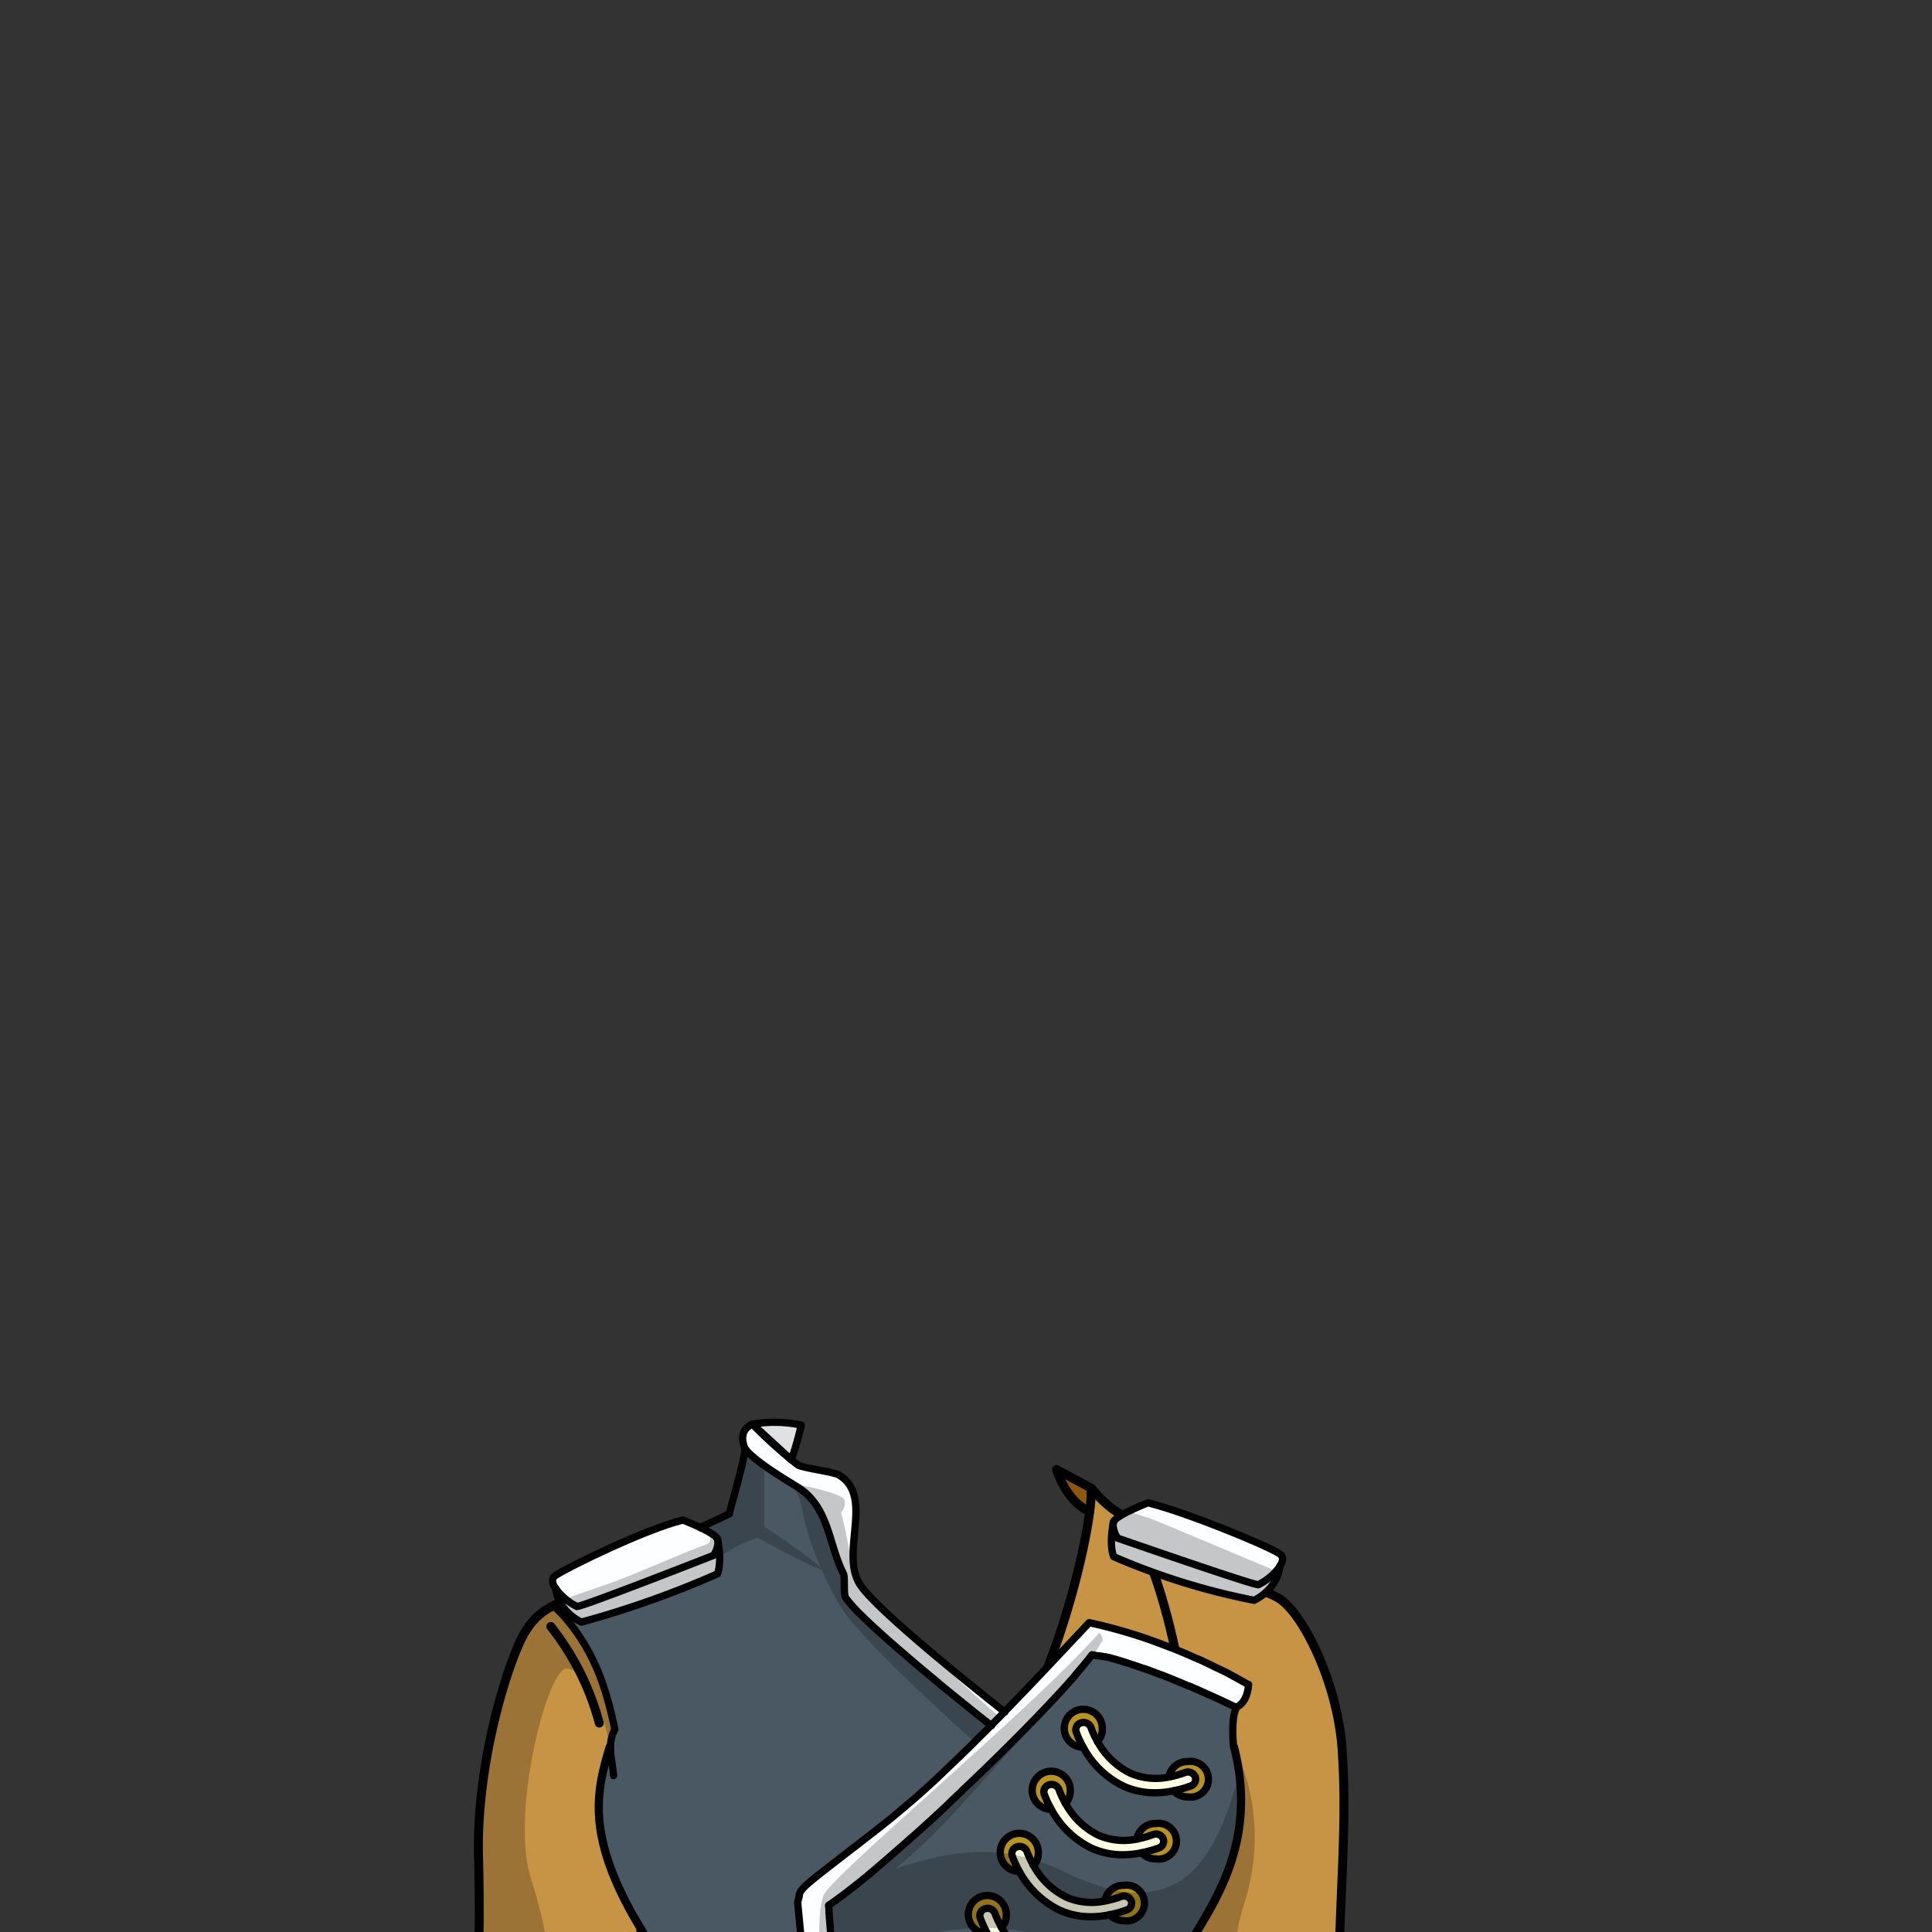 <svg xmlns="http://www.w3.org/2000/svg" viewBox="0 0 432 432">
  <rect x="0" y="0" width="432" height="432" fill="#333333" stroke="none"/>
  <defs>
    <style>.GUNDAN_RAT_OUTFIT_RAT_OUTFIT_10_cls-1{isolation:isolate;}.GUNDAN_RAT_OUTFIT_RAT_OUTFIT_10_cls-2{fill:#111e45;}.GUNDAN_RAT_OUTFIT_RAT_OUTFIT_10_cls-3{fill:#a48636;}.GUNDAN_RAT_OUTFIT_RAT_OUTFIT_10_cls-4{fill:#c79445;}.GUNDAN_RAT_OUTFIT_RAT_OUTFIT_10_cls-5{fill:#8c5710;}.GUNDAN_RAT_OUTFIT_RAT_OUTFIT_10_cls-13,.GUNDAN_RAT_OUTFIT_RAT_OUTFIT_10_cls-6{opacity:0.22;mix-blend-mode:multiply;}.GUNDAN_RAT_OUTFIT_RAT_OUTFIT_10_cls-12,.GUNDAN_RAT_OUTFIT_RAT_OUTFIT_10_cls-7{fill:none;}.GUNDAN_RAT_OUTFIT_RAT_OUTFIT_10_cls-12,.GUNDAN_RAT_OUTFIT_RAT_OUTFIT_10_cls-14,.GUNDAN_RAT_OUTFIT_RAT_OUTFIT_10_cls-7{stroke:#000;stroke-linecap:round;stroke-linejoin:round;}.GUNDAN_RAT_OUTFIT_RAT_OUTFIT_10_cls-7{stroke-width:2px;}.GUNDAN_RAT_OUTFIT_RAT_OUTFIT_10_cls-8{fill:#b99321;}.GUNDAN_RAT_OUTFIT_RAT_OUTFIT_10_cls-9{fill:#ffffe5;}.GUNDAN_RAT_OUTFIT_RAT_OUTFIT_10_cls-10{fill:#4a5863;}.GUNDAN_RAT_OUTFIT_RAT_OUTFIT_10_cls-11{fill:#fdfeff;}.GUNDAN_RAT_OUTFIT_RAT_OUTFIT_10_cls-12,.GUNDAN_RAT_OUTFIT_RAT_OUTFIT_10_cls-14{stroke-width:1.63px;}.GUNDAN_RAT_OUTFIT_RAT_OUTFIT_10_cls-14{fill:#e0e1e2;}</style>
  </defs>
  <g class="GUNDAN_RAT_OUTFIT_RAT_OUTFIT_10_cls-1">
    <g id="Outfit">
      <path class="GUNDAN_RAT_OUTFIT_RAT_OUTFIT_10_cls-2" d="M209.39,424.14a1.45,1.45,0,0,0,.34-2.86c.65.08,2.18.26,4.11.4a58.33,58.33,0,0,0,6.68.1,27.09,27.09,0,0,0,3.65-.42,1.45,1.45,0,0,0,.57,2.78,26,26,0,0,1-4.8.69,40.53,40.53,0,0,1-5.06,0,44.14,44.14,0,0,1-5.64-.68Z" />
      <path class="GUNDAN_RAT_OUTFIT_RAT_OUTFIT_10_cls-3" d="M229.11,402.4a1.46,1.46,0,1,1-1.45,1.46A1.46,1.46,0,0,1,229.11,402.4Z" />
      <path class="GUNDAN_RAT_OUTFIT_RAT_OUTFIT_10_cls-2" d="M222.53,433.69a1.44,1.44,0,0,1-1.45-1.45,1.46,1.46,0,0,1,1-1.37h0l.48-.08a1.45,1.45,0,1,1,0,2.9Z" />
      <path class="GUNDAN_RAT_OUTFIT_RAT_OUTFIT_10_cls-3" d="M232,392.91a1.46,1.46,0,1,1-1.45,1.46A1.45,1.45,0,0,1,232,392.91Z" />
      <path class="GUNDAN_RAT_OUTFIT_RAT_OUTFIT_10_cls-2" d="M227.13,411.78a1.56,1.56,0,0,1,.53-.1,1.46,1.46,0,1,1-.53.1Z" />
      <path class="GUNDAN_RAT_OUTFIT_RAT_OUTFIT_10_cls-2" d="M221.08,432.24a1.44,1.44,0,0,0,1.45,1.45,27.17,27.17,0,0,1-4.14.34q-.6,0-1.17,0a34,34,0,0,1-4.4-.34,1.45,1.45,0,0,0,.35-2.86c.6.06,1.89.19,3.43.26.71,0,1.48,0,2.25,0a21.74,21.74,0,0,0,3.19-.24A1.46,1.46,0,0,0,221.08,432.24Z" />
      <path class="GUNDAN_RAT_OUTFIT_RAT_OUTFIT_10_cls-2" d="M224.74,421.23a1.46,1.46,0,1,1-1.45,1.46,1.44,1.44,0,0,1,.88-1.33h0A4.61,4.61,0,0,0,224.74,421.23Z" />
      <path class="GUNDAN_RAT_OUTFIT_RAT_OUTFIT_10_cls-2" d="M214.27,432.24a1.46,1.46,0,0,1-2.91,0,1.46,1.46,0,0,1,1.46-1.45l.33,0h0A1.46,1.46,0,0,1,214.27,432.24Z" />
      <path class="GUNDAN_RAT_OUTFIT_RAT_OUTFIT_10_cls-2" d="M209.73,421.28a1.45,1.45,0,0,1-.34,2.86h-.16a1.46,1.46,0,0,1,.16-2.91l.33,0Z" />
      <path class="GUNDAN_RAT_OUTFIT_RAT_OUTFIT_10_cls-2" d="M204.86,414.6a1.46,1.46,0,0,0,1.45-1.46,1.48,1.48,0,0,0-1.1-1.42c.55.07,2.4.31,4.89.51a83.48,83.48,0,0,0,12.39.22,28.27,28.27,0,0,0,4.64-.67,1.46,1.46,0,0,0,.53,2.82,36.35,36.35,0,0,1-5.86.94,61.82,61.82,0,0,1-10.33-.08c-3.54-.29-6.16-.76-6.75-.87Z" />
      <path class="GUNDAN_RAT_OUTFIT_RAT_OUTFIT_10_cls-2" d="M205.21,411.72a1.48,1.48,0,0,1,1.1,1.42,1.46,1.46,0,0,1-1.45,1.46h-.16l-.1,0h0a1.46,1.46,0,0,1,.27-2.89l.18,0,.14,0Z" />
      <path class="GUNDAN_RAT_OUTFIT_RAT_OUTFIT_10_cls-3" d="M200.47,402.4a1.46,1.46,0,1,1-1.45,1.46A1.46,1.46,0,0,1,200.47,402.4Z" />
      <path class="GUNDAN_RAT_OUTFIT_RAT_OUTFIT_10_cls-3" d="M194.26,392.91a1.46,1.46,0,1,1-1.45,1.46A1.46,1.46,0,0,1,194.26,392.91Z" />
      <path class="GUNDAN_RAT_OUTFIT_RAT_OUTFIT_10_cls-4" d="M304.12,460.43c-.9-7.66-5-12.56-4.57-26.66s1.61-28.53.51-43.08-8.82-30.26-14.29-33.41c-4.71-2.72-22.6-7.45-31.54-14.48-2.95-5.79-4.11-2.34-10.27-9.78h0c.43,4.78-3.05,22.22-8.94,37.9a310.36,310.36,0,0,0-12.5,41.53,28.27,28.27,0,0,0,4.64-.67,1.56,1.56,0,0,1,.53-.1,1.46,1.46,0,0,1,0,2.92,36.35,36.35,0,0,1-5.86.94c-.13.63-.27,1.27-.4,1.9-.3,1.43-.59,2.88-.88,4.34a27.09,27.09,0,0,0,3.65-.42h0a1.56,1.56,0,0,1,.56-.12,1.46,1.46,0,1,1,0,2.91,26,26,0,0,1-4.8.69q-.56,3.09-1.09,6.28a21.74,21.74,0,0,0,3.19-.24h0a1.51,1.51,0,0,1,.48-.08,1.45,1.45,0,1,1,0,2.9,27.17,27.17,0,0,1-4.14.34q-.31,2-.6,4c-.12-1.26-.32-2.61-.57-4a34,34,0,0,1-4.4-.34,1.45,1.45,0,1,1,0-2.9,1.24,1.24,0,0,1,.33,0h0c.6.06,1.89.19,3.43.26-.45-2-1-4.09-1.72-6.27a44.14,44.14,0,0,1-5.64-.68h0a1.46,1.46,0,0,1,.16-2.91,1.14,1.14,0,0,1,.33,0h0c.65.08,2.18.26,4.11.4q-.75-2.13-1.62-4.35c-.24-.62-.5-1.24-.75-1.87-3.54-.29-6.16-.76-6.75-.87h0l-.1,0h0a1.46,1.46,0,0,1,.27-2.89l.18,0,.14,0h0c.55.07,2.4.31,4.89.51a161,161,0,0,0-22.73-36.77c-5.16-6.23-8.24-14.78-11.47-19.88h0c-10.24-16.16-10.77-20.76-9.36-25.46-3,5.05-3.66,12-5.6,16.31,0,0-11.68,3.55-28,9.15-8.64,3-12.43,3.93-15.78,9.79S106.48,393.72,107,415s-.13,34.65-3.09,44.3c-.51,3.48-2.83,5.93,4.12,16.62h41.09a16,16,0,0,0,.19-12.43c-.42-1-.86-2.34-1.3-3.81a126.48,126.48,0,0,1-4.63-25.79q-.08-1.46-.06-2.73c6.25,10.5,8.83,19.9,7.73,22.93-.59,1.64-1.2,2.85-.87,4.42a5.32,5.32,0,0,0,.23.79,14.9,14.9,0,0,0,3.22,4.51c1.89,1.7,22.35,6.57,49.72,7.16a228.87,228.87,0,0,0,44.89-3.32c4.17-.74,8.37-1.63,12.55-2.68,3.48-5.79,4.44-6.41,2.37-10.51a13,13,0,0,1-1.31-5.75,18.56,18.56,0,0,1,.3-3.61.19.19,0,0,1,0-.08,33.58,33.58,0,0,1,3.17-9.11c.24-.49.51-1,.81-1.52a79.48,79.48,0,0,0,1.41,15.45,30.55,30.55,0,0,1-2.12,19.25c-2.26,5.41-1.35,6.83-1.35,6.83h36.25S305,468.1,304.12,460.43ZM194.26,395.82a1.46,1.46,0,1,1,1.46-1.45A1.45,1.45,0,0,1,194.26,395.82Zm6.21,9.49a1.46,1.46,0,1,1,1.46-1.45A1.45,1.45,0,0,1,200.47,405.31Zm28.64,0a1.46,1.46,0,1,1,1.46-1.45A1.45,1.45,0,0,1,229.11,405.31Zm2.91-9.49a1.46,1.46,0,1,1,1.45-1.45A1.44,1.44,0,0,1,232,395.82Z" />
      <path class="GUNDAN_RAT_OUTFIT_RAT_OUTFIT_10_cls-5" d="M243.7,337.5c-2-1.08-5.92-3.73-6.69-8.44a31.18,31.18,0,0,1,6.94,4.38A27.76,27.76,0,0,1,243.7,337.5Z" />
      <path class="GUNDAN_RAT_OUTFIT_RAT_OUTFIT_10_cls-6" d="M294.69,475.89H264.07s-.91-1.42,1.35-6.83a30.55,30.55,0,0,0,2.12-19.25,79.48,79.48,0,0,1-1.41-15.45c4.69-8.43,15.26-22.16,9.72-43.67,0,0,9,14.93,2.13,35.69C274.4,438.64,276,448,279,458s7.64,14.11,11,15.75c-.58-9.17,4.82-9.37,2.22-16.7.17.24,3.16,4.68,2.33,7.69S292.28,472.43,294.69,475.89Z" />
      <path class="GUNDAN_RAT_OUTFIT_RAT_OUTFIT_10_cls-6" d="M276.2,392.16c1.51,27.51-22.47,35.27-40.23,28.8a61.41,61.41,0,0,0-14.57-3.52,48.74,48.74,0,0,0-9.18-.11c-7.18.6-14,2.74-21.44,5.76-14.94,6.07-34.34,3.79-38.91-5.61-5.59-11.53-1.52-20.37,1.23-24.57s15.72-10.35,23.64-11a18.54,18.54,0,0,1,13,3.93,25.14,25.14,0,0,0-6.88-6.84c-8-4.11-19.7,4.07-21.07,4.87s-6.65,4-8.89,1.85-.87-16.8-.87-16.8c1.89-6.67,8.55-16.42,23.85-13.36-10.24-16.16-10.77-20.76-9.36-25.46-3,5.05-3.66,12-5.6,16.31,0,0-11.68,3.55-28,9.15-8.64,3-12.43,3.93-15.78,9.79S106.48,393.72,107,415s-.13,34.65-3.09,44.3c-.51,3.48-2.83,5.93,4.12,16.62H137.4c2.36-8.13-3.66-20.83-7.74-23.7,2.71,18.79-2.37,21.12-5,21.12a4.51,4.51,0,0,1-1.52-.25s-4.37-7.22-1.93-19.84,1.93-18.93-2.57-33.49,3.87-47.15,8.12-46.67,8,9.19,9.71,17.63c-3.93,13.07-3.79,20,2.94,33.28a34.79,34.79,0,0,1,3.95,7.16c6.25,10.5,8.83,19.9,7.73,22.93-.59,1.64-1.2,2.85-.87,4.42.28,1.34,1.23,2.94,3.45,5.3,1.89,1.7,22.35,6.57,49.72,7.16l1.38-.72c-45.83-3.67-40.44-19.37-40.44-19.37a56.94,56.94,0,0,0,24.86-2.17c13.57-4.25,28.26-7.92,35.21-6.08,21.53,13.14,36,6.82,37.49,6.08l.13-.06a16.16,16.16,0,0,1,.17-3.55.19.19,0,0,1,0-.08,30.3,30.3,0,0,1,5.2-12.75C273.92,427.78,281.35,403.67,276.2,392.16Z" />
      <path class="GUNDAN_RAT_OUTFIT_RAT_OUTFIT_10_cls-7" d="M222.48,412.45A311.84,311.84,0,0,1,235,370.92c4.67-12.43,7.83-26,8.72-33.42a27.76,27.76,0,0,0,.25-4.06c0-.15,0-.28,0-.41s0-.16,0-.23" />
      <path class="GUNDAN_RAT_OUTFIT_RAT_OUTFIT_10_cls-7" d="M219.94,424.83q-.56,3.09-1.09,6.28" />
      <path class="GUNDAN_RAT_OUTFIT_RAT_OUTFIT_10_cls-7" d="M221.8,415.54c-.44,2-.86,4.12-1.28,6.24" />
      <path class="GUNDAN_RAT_OUTFIT_RAT_OUTFIT_10_cls-7" d="M213.84,421.68c-.71-2-1.5-4.09-2.37-6.22" />
      <path class="GUNDAN_RAT_OUTFIT_RAT_OUTFIT_10_cls-7" d="M216.6,431.09c-.45-2-1-4.09-1.72-6.27" />
      <path class="GUNDAN_RAT_OUTFIT_RAT_OUTFIT_10_cls-7" d="M166.53,330.12c-1.7,5.67.48,20.72,20.84,45.34a161,161,0,0,1,22.73,36.77" />
      <path class="GUNDAN_RAT_OUTFIT_RAT_OUTFIT_10_cls-7" d="M189.75,385.86c-6.31-9.92-13.93-10.5-26.58-2.77-9.6,5.86-11.16,2.12-11.22,1-.08-1.39-1.94-13.6,9-37.62,1.94-4.27,2.56-11.26,5.6-16.31" />
      <path class="GUNDAN_RAT_OUTFIT_RAT_OUTFIT_10_cls-7" d="M233.87,385.11c3.09-9.31,9.13-11.33,20.94-7.65,9,2.79,9.47-.55,9.28-1.51s-3-19.6-9.86-33.15c-2.95-5.79-4-2.56-10.15-10l-7.84-4.21s2.08,7.1,7.4,9.4" />
      <path class="GUNDAN_RAT_OUTFIT_RAT_OUTFIT_10_cls-7" d="M160.93,346.43s-11.68,3.55-28,9.15c-8.64,3-12.43,3.93-15.78,9.79S106.48,393.72,107,415s-.13,34.65-3.09,44.3c-.51,3.48-2.83,5.93,4.12,16.62h41.09a16,16,0,0,0,.19-12.43c-2.7-6.76-6.12-23.38-6-32.33" />
      <path class="GUNDAN_RAT_OUTFIT_RAT_OUTFIT_10_cls-7" d="M275.85,390.69c5.54,21.51-5,35.24-9.72,43.67-.3.53-.57,1-.81,1.52s-.61,1.26-.88,1.87c-.12.27-.24.55-.35.82q-.36.89-.66,1.71c-.11.28-.2.56-.29.83s-.16.48-.23.71a.38.38,0,0,1,0,.1c-.08.27-.15.53-.22.79-.12.43-.22.85-.31,1.26l-.09.42c-.05.23-.09.45-.12.68a8.32,8.32,0,0,0-.13.85.22.22,0,0,0,0,.08q-.06.39-.09.78v0a16.79,16.79,0,0,0-.07,1.85.28.28,0,0,0,0,.13c0,.21,0,.42,0,.61s0,.24,0,.36,0,.37.05.55.07.51.11.76a12,12,0,0,0,.34,1.43,9,9,0,0,0,.41,1.17,6.71,6.71,0,0,0,.35.77c2.07,4.1,1.11,4.72-2.37,10.51-1.79.45-3.59.87-5.38,1.26l-1.22.26-1.25.26-1.57.32-1.56.3-1.57.28c-47.09,8.43-91.77-1.3-94.61-3.84-4.83-5.15-3.67-6.69-2.58-9.72s-1.48-12.43-7.73-22.93c-12.49-20.61-9.78-30.78-6.89-40.44" />
      <path class="GUNDAN_RAT_OUTFIT_RAT_OUTFIT_10_cls-7" d="M254.23,342.8c8.93,7,26.83,11.76,31.54,14.48,5.47,3.15,13.2,18.85,14.29,33.41s-.12,29-.51,43.08,3.67,19,4.57,26.66-3.8,15.46-3.8,15.46H264.07s-.91-1.42,1.35-6.83a30.55,30.55,0,0,0,2.12-19.25,79.48,79.48,0,0,1-1.41-15.45" />
      <path class="GUNDAN_RAT_OUTFIT_RAT_OUTFIT_10_cls-7" d="M195.72,394.37a1.46,1.46,0,1,1-1.46-1.46A1.46,1.46,0,0,1,195.72,394.37Z" />
      <path class="GUNDAN_RAT_OUTFIT_RAT_OUTFIT_10_cls-7" d="M233.47,394.37a1.45,1.45,0,1,1-1.45-1.46A1.45,1.45,0,0,1,233.47,394.37Z" />
      <path class="GUNDAN_RAT_OUTFIT_RAT_OUTFIT_10_cls-7" d="M201.93,403.86a1.46,1.46,0,1,1-1.46-1.46A1.45,1.45,0,0,1,201.93,403.86Z" />
      <path class="GUNDAN_RAT_OUTFIT_RAT_OUTFIT_10_cls-7" d="M230.57,403.86a1.46,1.46,0,1,1-1.46-1.46A1.45,1.45,0,0,1,230.57,403.86Z" />
      <path class="GUNDAN_RAT_OUTFIT_RAT_OUTFIT_10_cls-7" d="M204.59,414.57a1.46,1.46,0,0,1,.27-2.89l.18,0" />
      <path class="GUNDAN_RAT_OUTFIT_RAT_OUTFIT_10_cls-7" d="M205.21,411.72a1.48,1.48,0,0,1,1.1,1.42,1.46,1.46,0,0,1-1.45,1.46h-.14" />
      <path class="GUNDAN_RAT_OUTFIT_RAT_OUTFIT_10_cls-7" d="M227.13,411.78a1.56,1.56,0,0,1,.53-.1,1.46,1.46,0,1,1-.53.1Z" />
      <path class="GUNDAN_RAT_OUTFIT_RAT_OUTFIT_10_cls-7" d="M209.23,424.14a1.46,1.46,0,0,1,.16-2.91,1.14,1.14,0,0,1,.33,0" />
      <path class="GUNDAN_RAT_OUTFIT_RAT_OUTFIT_10_cls-7" d="M209.73,421.28a1.45,1.45,0,0,1-.34,2.86h-.15" />
      <path class="GUNDAN_RAT_OUTFIT_RAT_OUTFIT_10_cls-7" d="M224.18,421.35a1.56,1.56,0,0,1,.56-.12,1.46,1.46,0,1,1-1.45,1.46,1.44,1.44,0,0,1,.88-1.33" />
      <path class="GUNDAN_RAT_OUTFIT_RAT_OUTFIT_10_cls-7" d="M213.17,430.83a1.47,1.47,0,1,1-.35,0,1.24,1.24,0,0,1,.33,0" />
      <path class="GUNDAN_RAT_OUTFIT_RAT_OUTFIT_10_cls-7" d="M222.05,430.87a1.51,1.51,0,0,1,.48-.08,1.43,1.43,0,1,1-.49.08" />
      <path class="GUNDAN_RAT_OUTFIT_RAT_OUTFIT_10_cls-7" d="M227.47,411.7l-.34.08a28.27,28.27,0,0,1-4.64.67,83.48,83.48,0,0,1-12.39-.22c-2.49-.2-4.34-.44-4.89-.51h0l-.14,0" />
      <path class="GUNDAN_RAT_OUTFIT_RAT_OUTFIT_10_cls-7" d="M227.66,414.6a36.35,36.35,0,0,1-5.86.94,61.82,61.82,0,0,1-10.33-.08c-3.54-.29-6.16-.76-6.75-.87h0l-.1,0h0" />
      <path class="GUNDAN_RAT_OUTFIT_RAT_OUTFIT_10_cls-7" d="M224.74,421.23a4.61,4.61,0,0,1-.56.12h0a27.09,27.09,0,0,1-3.65.42,58.33,58.33,0,0,1-6.68-.1c-1.93-.14-3.46-.32-4.11-.4h0l-.33,0" />
      <path class="GUNDAN_RAT_OUTFIT_RAT_OUTFIT_10_cls-7" d="M224.74,424.14a26,26,0,0,1-4.8.69,40.53,40.53,0,0,1-5.06,0,44.14,44.14,0,0,1-5.64-.68h0" />
      <path class="GUNDAN_RAT_OUTFIT_RAT_OUTFIT_10_cls-7" d="M222.53,430.79l-.48.08h0a21.74,21.74,0,0,1-3.19.24c-.77,0-1.54,0-2.25,0-1.54-.07-2.83-.2-3.43-.26h0l-.33,0" />
      <path class="GUNDAN_RAT_OUTFIT_RAT_OUTFIT_10_cls-7" d="M123.17,363.7A59.56,59.56,0,0,1,134,385.28" />
      <path class="GUNDAN_RAT_OUTFIT_RAT_OUTFIT_10_cls-8" d="M225,428.32a3.78,3.78,0,0,1-1.1,2.66,18.92,18.92,0,0,1-1.48-3.13,1.76,1.76,0,0,0-2.16-1.07,1.6,1.6,0,0,0-1.16,2,21,21,0,0,0,1.6,3.49,4,4,0,1,1,4.3-4Z" />
      <path class="GUNDAN_RAT_OUTFIT_RAT_OUTFIT_10_cls-8" d="M251.27,421.61a4,4,0,1,1,0,7.9,4.35,4.35,0,0,1-3.19-1.36,25.72,25.72,0,0,0,3.82-1.09,1.58,1.58,0,0,0,1-2.09,1.78,1.78,0,0,0-2.24-.92,21.82,21.82,0,0,1-3.57,1A4.14,4.14,0,0,1,251.27,421.61Z" />
      <path class="GUNDAN_RAT_OUTFIT_RAT_OUTFIT_10_cls-9" d="M245.73,438.83a1.57,1.57,0,0,1-1,2.09,27.85,27.85,0,0,1-3.81,1.09,21,21,0,0,1-4.17.44,17,17,0,0,1-7-1.48,20.33,20.33,0,0,1-9-8.69,21,21,0,0,1-1.6-3.49,1.6,1.6,0,0,1,1.16-2,1.76,1.76,0,0,1,2.16,1.07,18.92,18.92,0,0,0,1.48,3.13,16.86,16.86,0,0,0,7.36,7.09,14.27,14.27,0,0,0,8.64.83,21.92,21.92,0,0,0,3.58-1A1.76,1.76,0,0,1,245.73,438.83Z" />
      <path class="GUNDAN_RAT_OUTFIT_RAT_OUTFIT_10_cls-9" d="M252.88,425a1.58,1.58,0,0,1-1,2.09,25.72,25.72,0,0,1-3.82,1.09,21,21,0,0,1-4.17.44,17,17,0,0,1-7-1.48,20.39,20.39,0,0,1-9-8.69,21,21,0,0,1-1.59-3.48,1.6,1.6,0,0,1,1.15-2,1.77,1.77,0,0,1,2.16,1.07,20,20,0,0,0,1.48,3.13,16.83,16.83,0,0,0,7.37,7.09,14.27,14.27,0,0,0,8.64.83,21.82,21.82,0,0,0,3.57-1A1.78,1.78,0,0,1,252.88,425Z" />
      <path class="GUNDAN_RAT_OUTFIT_RAT_OUTFIT_10_cls-9" d="M267.19,397.26a1.58,1.58,0,0,1-1,2.09,26.42,26.42,0,0,1-3.81,1.08,20.26,20.26,0,0,1-4.17.44,16.81,16.81,0,0,1-7-1.48,20.23,20.23,0,0,1-9-8.69,21.14,21.14,0,0,1-1.6-3.48,1.59,1.59,0,0,1,1.16-2,1.76,1.76,0,0,1,2.16,1.07,18.92,18.92,0,0,0,1.48,3.13,16.84,16.84,0,0,0,7.36,7.08,14.27,14.27,0,0,0,8.64.84,22.57,22.57,0,0,0,3.57-1A1.78,1.78,0,0,1,267.19,397.26Z" />
      <path class="GUNDAN_RAT_OUTFIT_RAT_OUTFIT_10_cls-9" d="M238.22,403.26a16.75,16.75,0,0,0,7.36,7.09,14.26,14.26,0,0,0,8.64.84,24,24,0,0,0,3.57-1,1.76,1.76,0,0,1,2.24.91,1.58,1.58,0,0,1-1,2.1,26.91,26.91,0,0,1-3.82,1.08,20.88,20.88,0,0,1-4.16.44,16.81,16.81,0,0,1-7-1.48,20.23,20.23,0,0,1-9-8.69,21.57,21.57,0,0,1-1.6-3.48,1.61,1.61,0,0,1,1.15-2,1.78,1.78,0,0,1,2.17,1.07A18,18,0,0,0,238.22,403.26Z" />
      <path class="GUNDAN_RAT_OUTFIT_RAT_OUTFIT_10_cls-8" d="M232.17,414.46a3.79,3.79,0,0,1-1.11,2.66,20,20,0,0,1-1.48-3.13,1.77,1.77,0,0,0-2.16-1.07,1.6,1.6,0,0,0-1.15,2,21,21,0,0,0,1.59,3.48,4,4,0,1,1,4.31-4Z" />
      <path class="GUNDAN_RAT_OUTFIT_RAT_OUTFIT_10_cls-8" d="M239.32,400.61a3.8,3.8,0,0,1-1.1,2.65,18,18,0,0,1-1.48-3.13,1.78,1.78,0,0,0-2.17-1.07,1.61,1.61,0,0,0-1.15,2,21.57,21.57,0,0,0,1.6,3.48h0a4,4,0,1,1,4.31-3.95Z" />
      <path class="GUNDAN_RAT_OUTFIT_RAT_OUTFIT_10_cls-8" d="M258.42,407.75a4,4,0,1,1,0,7.9,4.32,4.32,0,0,1-3.19-1.36,26.91,26.91,0,0,0,3.82-1.08,1.58,1.58,0,0,0,1-2.1,1.76,1.76,0,0,0-2.24-.91,24,24,0,0,1-3.57,1A4.15,4.15,0,0,1,258.42,407.75Z" />
      <path class="GUNDAN_RAT_OUTFIT_RAT_OUTFIT_10_cls-8" d="M265.58,393.89a4,4,0,1,1,0,7.9,4.3,4.3,0,0,1-3.19-1.36,26.42,26.42,0,0,0,3.81-1.08,1.58,1.58,0,0,0,1-2.09,1.78,1.78,0,0,0-2.25-.92,22.57,22.57,0,0,1-3.57,1A4.15,4.15,0,0,1,265.58,393.89Z" />
      <path class="GUNDAN_RAT_OUTFIT_RAT_OUTFIT_10_cls-8" d="M246.47,386.75a3.78,3.78,0,0,1-1.1,2.66,18.92,18.92,0,0,1-1.48-3.13,1.76,1.76,0,0,0-2.16-1.07,1.59,1.59,0,0,0-1.16,2,21.14,21.14,0,0,0,1.6,3.48,4,4,0,1,1,4.3-3.95Z" />
      <path class="GUNDAN_RAT_OUTFIT_RAT_OUTFIT_10_cls-10" d="M277.31,399.6h0a2.09,2.09,0,0,1-.08-1q-.09-.9-.21-1.83a47.59,47.59,0,0,0-1.17-6.05s-.76-6.61.76-8.94a1,1,0,0,0,.18-.1l-.49-.24-.35-.16-.44-.21c-.63-.29-1.31-.62-2-.94l-.34-.16-.51-.24-.21-.09-.27-.12-1-.45a.42.42,0,0,1-.14-.06h0l-.3-.13-.25-.11-.32-.15-.23-.1-.57-.25-.35-.16h0l-.32-.14-.28-.13-.61-.26-.11-.05-.25-.11-.26-.11-.14-.06-.2-.09-.28-.12-.08,0a.06.06,0,0,1-.05,0l-.49-.21-1.28-.54h0l-.15-.06-2.19-.91-.77-.31-.31-.12,0,0-.1,0-.49-.19-.33-.12s0,0,0,0l-.08,0h0l0,0-.55-.21-.77-.3-.55-.2-.48-.18-.29-.12-.66-.24-.06,0-.26-.09-.31-.11-.11,0-.58-.21-.65-.23-.64-.22-2.56-.84-.15,0-.32-.1-.33-.1-.44-.14-.29-.08-.58-.16-.33-.1-.61-.16h0l-.26-.07-.11,0-.29-.07-.28-.07-.09,0-.08,0h-.07l-.44-.1-.12,0-.07,0-.49-.11-.19,0h0l-.2,0-.7-.14-.33-.06a1.08,1.08,0,0,0-.19,0c-1,1.29-2.19,2.75-3.58,4.36L241,374l0,0v0l0,.05-.57.66h0l-.07.07c-.11.14-.23.27-.35.41l-.14.15-.13.15-.35.39q-1.48,1.67-3.17,3.47l-.23.25h0l0,0,0,0c-.24.27-.49.53-.75.8L233.69,382a.6.6,0,0,1-.08.08l-.21.22-.29.31-.28.29L231.78,384l-.21.21-.21.22-.55.57-.68.69-.26.27q-.18.19-.39.39l-.61.63-.66.66-3.28,3.28-.23.23-4.16,4.07-.12.13-.47.44-.15.15L215.5,400l0,.05-.05,0-.59.56-.28.26-.66.63-.66.61-.29.27c-.34.33-.69.65-1,1l-.25.24c-.2.18-.38.36-.58.53l-.92.85-1.66,1.53L206,408.82l-.06.05-.08.07-.07.06h0l0,0-.34.31-.49.44-1.16,1c-.09.08-.18.15-.27.24l-.57.51-.52.46-.58.51-.18.15-.08.07-.62.55-1.06.92-.31.27-1.42,1.24-.21.18,0,0a.47.47,0,0,1-.12.09l-.25.23-.49.41q-1.85,1.57-3.54,3c-.2.16-.39.33-.59.48l-.08.06-.12.1a.44.44,0,0,1-.11.09l-.25.2-1.26,1-.1.07-.22.18-.17.14c-.21.16-.41.31-.6.47l-.31.24-.41.32-.23.17a1.1,1.1,0,0,0-.18.14h0a1.33,1.33,0,0,0-.19.14l-.21.16-.13.1,0,0L188,424c-.12.1-.25.18-.37.27a4,4,0,0,1-.35.26l-.1.08-1.16.83-.11.07-.63.43c0,.38.06.78.09,1.19v0h0s0,.07,0,.12v0c.19,2.58.45,6.1.74,10.15.68,9.63,1.54,22.3,2.23,32.66.11,0,.23,0,.34,0h.19a237.19,237.19,0,0,0,59.39-2.59c.52-.08,1.05-.18,1.57-.28l1.56-.3,1.57-.32,1.25-.25,1.22-.27c1.79-.39,3.59-.81,5.38-1.26,3.48-5.79,4.44-6.41,2.37-10.51a6.71,6.71,0,0,1-.35-.77,8.84,8.84,0,0,1-.41-1.16,10.81,10.81,0,0,1-.34-1.44l-.05-.31-.06-.45c0-.18,0-.36-.05-.55s0-.23,0-.35,0-.41,0-.62a.28.28,0,0,1,0-.13,16.79,16.79,0,0,1,.07-1.85v0c0-.26,0-.52.08-.78a.24.24,0,0,1,0-.08c0-.28.07-.57.12-.85s.08-.45.13-.68l.09-.42c.09-.41.19-.83.31-1.25s.14-.53.22-.8a.29.29,0,0,0,0-.1c.07-.23.15-.47.23-.71s.18-.55.29-.83q.3-.82.66-1.71c.11-.26.23-.55.35-.82l.25-.55q.29-.65.63-1.32c.24-.49.51-1,.81-1.52,1.39-2.49,3.29-5.45,5.14-8.94a60.65,60.65,0,0,0,3.13-6.85A43.94,43.94,0,0,0,277.31,399.6Zm-35.08-16.8a4.1,4.1,0,0,1,4.24,3.95,3.74,3.74,0,0,1-1.11,2.65,17,17,0,0,0,7.37,7.1,13.12,13.12,0,0,0,4.75,1.12,16,16,0,0,0,2.29-.06c.53-.06,1.06-.13,1.6-.23a4.27,4.27,0,0,1,8.45.51,4.11,4.11,0,0,1-4.25,4,4.29,4.29,0,0,1-3.18-1.36,21.52,21.52,0,0,1-2.33.35h0q-.93.09-1.83.09c-.28,0-.55,0-.82,0a16.52,16.52,0,0,1-6.2-1.46,20.28,20.28,0,0,1-9-8.69,4,4,0,1,1,.06-7.9Zm-7.15,13.86a4.11,4.11,0,0,1,4.24,3.95,3.8,3.8,0,0,1-1.1,2.65,16.78,16.78,0,0,0,7.35,7.09,12.92,12.92,0,0,0,3.06.94l.45.07c.41.05.83.09,1.25.11a16.3,16.3,0,0,0,3.89-.28,4.14,4.14,0,0,1,4.2-3.44,4,4,0,1,1,0,7.9,4.32,4.32,0,0,1-3.19-1.36,20.88,20.88,0,0,1-4.16.44c-.28,0-.55,0-.82,0-.52,0-1-.07-1.54-.14l-.55-.08a16.27,16.27,0,0,1-4.11-1.24,20.18,20.18,0,0,1-9-8.69h0a4,4,0,1,1,.07-7.91Zm-7.15,13.85a4.11,4.11,0,0,1,4.24,4,3.72,3.72,0,0,1-.3,1.45,3.91,3.91,0,0,1-.81,1.2,16.83,16.83,0,0,0,7.37,7.09,14.26,14.26,0,0,0,8.64.83,3.88,3.88,0,0,1,1.7-2.67,4.44,4.44,0,0,1,5.8.7,3.76,3.76,0,0,1,.94,2.48,4.11,4.11,0,0,1-4.24,4,4.3,4.3,0,0,1-3.19-1.37,20.29,20.29,0,0,1-4.17.45,16.88,16.88,0,0,1-7-1.49,20.29,20.29,0,0,1-9-8.68,4.1,4.1,0,0,1-4.18-3.95,2.53,2.53,0,0,1,0-.28A4.14,4.14,0,0,1,227.93,410.51Zm19.18,31.7a4.77,4.77,0,0,1-.63.48,3.5,3.5,0,0,1-.61.31,3.92,3.92,0,0,1-.9.28,4.12,4.12,0,0,1-.86.09,4.37,4.37,0,0,1-3.19-1.36l-.7.13c-.3.06-.59.1-.89.14l-.78.09h0l-.75.05-1,0a16.83,16.83,0,0,1-7-1.48,17.3,17.3,0,0,1-3.14-1.85,15.5,15.5,0,0,1-1.32-1.08l-.52-.47c-.46-.45-.89-.9-1.29-1.36l-.42-.49a23.63,23.63,0,0,1-2.34-3.44h0a4.35,4.35,0,0,1-2.9-1.12,3.8,3.8,0,0,1-1.27-2.82,4.25,4.25,0,0,1,8.48,0,3.81,3.81,0,0,1-1.1,2.65,2.54,2.54,0,0,0,.16.28c.15.25.31.5.48.76s.23.35.36.53l.34.48a.64.64,0,0,0,.1.13,5.71,5.71,0,0,0,.38.48l.45.55h0l.32.36c.37.4.77.79,1.19,1.17a14.16,14.16,0,0,0,2.26,1.66c.21.12.42.24.64.35s.44.23.67.33a5,5,0,0,0,.64.26,12,12,0,0,0,1.32.43,12.83,12.83,0,0,0,1.37.29l.66.08a5.09,5.09,0,0,0,.56,0l.34,0a16.23,16.23,0,0,0,3.75-.29,4,4,0,0,1,2.52-3.1,4.49,4.49,0,0,1,1.68-.33,3.31,3.31,0,0,1,.45,0,2.7,2.7,0,0,1,.41.06,4.22,4.22,0,0,1,.79.23,3.27,3.27,0,0,1,.72.37,2.37,2.37,0,0,1,.33.22l.22.19.07.05,0,0,.2.21.08.09a3.85,3.85,0,0,1,.38.52,1.41,1.41,0,0,1,.13.24c0,.09.09.17.13.26a3.12,3.12,0,0,1,.19.59.51.51,0,0,1,0,.17l0,.16a1.66,1.66,0,0,1,0,.22h0c0,.1,0,.2,0,.3A3.84,3.84,0,0,1,247.11,442.21Z" />
      <path class="GUNDAN_RAT_OUTFIT_RAT_OUTFIT_10_cls-11" d="M279.19,376.73h0c0,.17-.14,3.65-2.39,4.92l-.5-.24-.35-.16-.43-.21-2-.94-.34-.16-.51-.24-.21-.09-.27-.12-1-.45a.42.42,0,0,1-.14-.06h0l-.29-.13-.26-.11-.32-.15-.23-.1-.56-.25-.35-.16h0l-.33-.14-.28-.13-.6-.26-.12-.05h0l-.23-.1-.37-.16h0l-.2-.09-.28-.12h0l-.09,0a0,0,0,0,1,0,0c-.17-.06-.34-.14-.5-.21l-1.28-.54-.15-.06-2.2-.91-.77-.31-.31-.12-.14-.06-.49-.19-.38-.15-.08,0,0,0-.55-.21-.77-.3-.54-.2-.49-.18-.29-.12-.66-.24-.06,0-.25-.09-.31-.11-.11,0-.58-.21-.65-.23-.65-.22-2.56-.84-.47-.14-.32-.1-1.06-.31-.26-.07-.33-.1-.61-.16h0l-.26-.07-.11,0-.28-.07-.29-.07-.09,0-.13,0h0L247,370l-.11,0-.08,0-.45-.1h0l-.18,0h0l-.19,0-.71-.14-.32-.06a1.38,1.38,0,0,0-.2,0c-1,1.29-2.19,2.75-3.58,4.36L241,374l0,.05,0,0,0,0c-.18.22-.38.43-.57.66l-.06.07c-.17.18-.33.37-.5.56l-.13.15-.35.39c-1,1.11-2,2.27-3.17,3.47l-.26.28,0,0c-.11.13-.23.24-.34.37l-.42.45L233.69,382l-.29.3-.29.31-.28.29c-.34.36-.69.73-1.05,1.09l-.21.21-.76.79-.68.69-.26.27-.38.39-.62.63-.65.66c-1.07,1.08-2.17,2.18-3.29,3.28l-.22.23-4.17,4.07-.59.57-.15.15c-1.42,1.37-2.86,2.73-4.3,4.09a.1.1,0,0,1,0,.05l0,0-.6.57-.28.26-.66.63-.66.61-.28.27-1,1-.26.24c-.19.18-.38.36-.58.53l-.92.85-1.65,1.53L206,408.82l-.06.05-.07.07-.07.06h0l0,0-.34.31-.49.44-1.16,1c-.09.08-.18.15-.27.24l-.26.23-.83.74-.58.51-.26.22-.62.55-1.06.92-.3.27-1.43,1.24-.21.18,0,0-.11.09-.26.23-.49.41c-1.22,1-2.41,2-3.54,3l-.52.42a.57.57,0,0,1-.15.12h0l-.11.09-.12.09a2.19,2.19,0,0,1-.25.2l-1.25,1a.39.39,0,0,0-.1.08l-.23.17-.17.14c-.21.16-.41.31-.6.47l-.3.24-.42.32-.21.16-.17.14h0c-.07.06-.14.1-.2.16l-.21.15-.08.06-.09.07L188,424l0,0-.57.42,0,0-.07,0h0l-.1.07-1.16.83-.11.07-.63.43c0,.38.06.78.1,1.19v0c0,.41.07.84.1,1.29a.08.08,0,0,0,0,0c.93,11.62,2.7,32.74,3.4,41.67h-.18c-.12,0-.23,0-.34,0-1.75-.14-3.44-.29-5.08-.46l-.66-.07h-.13l-4.08-44.15h0s0,0,0-.05a.46.46,0,0,0,0-.09c0-.09.06-.25.13-.5,0-.07,0-.16.05-.25s.1-.37.16-.6.05-.21.08-.32c.24-.94,1-1.8,3.86-4.07l.54-.43.58-.46.31-.24.66-.52.71-.55.76-.59.82-.64.88-.68.93-.72,1.79-1.39,1-.75,1-.79,4.63-3.6.73-.59.75-.6.07-.05.69-.56,1.42-1.17c.8-.67,1.61-1.36,2.42-2.06l1.19-1q2.53-2.22,5.11-4.62l2.08-2c.45-.41.89-.83,1.33-1.26h0l1.33-1.28c.45-.42.89-.85,1.33-1.28l1.33-1.3.43-.42.52-.51h0l.59-.6,1.54-1.53.67-.67.44-.44.42-.43.93-.94.93-.94.57-.58.57-.58h0c7.09-7.26,13.71-14.39,19-20q3.36.7,6.56,1.62l1.18.33c3,.86,5.78,1.82,8.44,2.83.79.29,1.55.59,2.31.89l.08,0c.92.37,1.81.74,2.69,1.12,1.05.44,2.07.89,3.05,1.34l.1,0c.81.37,1.59.74,2.34,1.1l1.12.55c.73.35,1.42.7,2.1,1s1.31.68,1.91,1l.79.43.94.52.69.38.11.06.63.36.36.21Z" />
      <path class="GUNDAN_RAT_OUTFIT_RAT_OUTFIT_10_cls-11" d="M224.68,382.83q-1.47,1.51-3,3l-.3-.24-.18-.15c-.3-.22-.67-.52-1.11-.86l-.47-.38c-1.3-1-3-2.43-5.07-4.06l-1-.82h0c-1.05-.85-2.16-1.75-3.3-2.69l-1.15-1c-.2-.15-.39-.31-.59-.48-1.1-.91-2.22-1.83-3.34-2.78-4.7-4-9.42-8.08-12.66-11.31a32.43,32.43,0,0,1-3.37-3.74c-.63-.86-.12-4.6-.58-5.53q-.39-.78-.72-1.56c-1-2.47-1.71-5.08-2.54-7.58-.05-.16-.1-.31-.16-.46s-.18-.56-.28-.83q-.24-.68-.51-1.32c-.08-.19-.15-.37-.24-.56s-.15-.34-.23-.51a19.43,19.43,0,0,0-1.08-2l-.45-.68-.23-.31c-.23-.32-.48-.62-.74-.92a12.83,12.83,0,0,0-1.44-1.41l-.28-.23-.37-.29c-.11-.09-.23-.17-.35-.25s-.48-.33-.74-.48l-.45-.28a123.25,123.25,0,0,1-11.08-8.14h0l0,0h0c-1.08-2.51-.41-4,.38-4.75a1.77,1.77,0,0,0,1.25-.81h0a105.09,105.09,0,0,0,10.05,9.05c1,.78,8.06,1.57,9.29,2.32,8.14,4.94-.2,17.84,5,24.94,2.31,3.15,9.1,9.2,15.9,14.93l3.34,2.78C217.55,377.19,222.76,381.31,224.68,382.83Z" />
      <path class="GUNDAN_RAT_OUTFIT_RAT_OUTFIT_10_cls-10" d="M221.69,385.87,218,389.54h0l-.52.52c-.18.17-.35.33-.52.51l-1.24,1.2-1.32,1.29-1.33,1.27c-.09.1-.19.18-.29.28-.35.32-.69.66-1,1-.7.66-1.4,1.31-2.09,1.94-1.71,1.6-3.42,3.14-5.1,4.62l-.61.54-.59.51c-.81.7-1.61,1.38-2.41,2.05l-1.42,1.17-.7.56a.18.18,0,0,1-.07.05h0l-.74.6-.74.58c-1.69,1.33-3.24,2.52-4.63,3.6l-.52.41-1.47,1.14-1.79,1.38-.93.72-.89.69-.82.63-.76.59-.71.56c-.23.17-.44.34-.65.51l-.31.24-.59.46-.54.43c-2.83,2.27-3.62,3.13-3.86,4.07,0,.11-.06.22-.08.32l-.15.6a1.49,1.49,0,0,0-.06.25c-.07.25-.11.41-.13.5a.81.81,0,0,0,0,.09.13.13,0,0,0,0,.05v0l1.24,13,3,31.17h-.12c-.48,0-.94-.1-1.41-.15l-2.39-.28-.56-.07-1.43-.18-.76-.11-.63-.08-1.36-.19c-1.34-.19-2.63-.39-3.86-.6l-1.21-.2a104.73,104.73,0,0,1-12.21-2.72l-.71-.23-.3-.1-.42-.15h0l-.38-.15h0l-.18-.08a3.83,3.83,0,0,1-1-.53c-4.84-5.15-3.68-6.7-2.58-9.73s-1.48-12.43-7.73-22.92c-1.4-2.31-2.61-4.49-3.65-6.55a1.5,1.5,0,0,0-.53-1.08c-7.43-15.31-5.33-24-2.88-32.26l.22-.1c0-.14,0-.29-.06-.43s-.08-.55-.13-.83a2.75,2.75,0,0,1,.48-1.38h0c.37-.65.78-1.32.7-1.76l-.24-1.14a.5.5,0,0,0,0-.12c-.09-.43-.18-.84-.29-1.25a3.84,3.84,0,0,0-.11-.46c-.16-.73-.35-1.45-.55-2.18l-.23-.9c-.07-.29-.15-.58-.24-.86s-.19-.67-.29-1-.15-.51-.23-.76c-.14-.44-.28-.87-.43-1.29s-.2-.6-.31-.9l-.12-.32q-.42-1.15-.87-2.22c0-.11-.09-.21-.13-.31l-.21-.49c-.08-.19-.17-.37-.25-.55s-.21-.46-.32-.68a.24.24,0,0,0-.06-.11c-.14-.31-.29-.62-.45-.92s-.42-.83-.65-1.24q-.18-.35-.39-.69c-.16-.3-.34-.6-.52-.89h0l-.53-.85a.75.75,0,0,1-.07-.12l-.46-.69c-.14-.22-.28-.42-.43-.63a.08.08,0,0,0,0,0L129,365c-.28-.4-.57-.8-.87-1.19l-.24-.33-.2-.25-.1-.12-.29-.36c-.09-.12-.19-.24-.29-.35-.27-.33-.55-.65-.85-1a11,11,0,0,0-.81-.87,6.14,6.14,0,0,0-.51-.51l-.25-.25c-.32-.3-.64-.6-1-.88l1.43-.51.19-.1a9.48,9.48,0,0,0,1.15,1.63,11.64,11.64,0,0,0,3.58,2.75h0s10-2.92,22.8-7.65c2.51-.92,5.09-1.95,7.68-3.1a10.44,10.44,0,0,0,.49-3.8,2.44,2.44,0,0,0,0-.27,20.81,20.81,0,0,0-.23-2.41h0s0,0,0-.07c0-.21-.07-.4-.1-.57v-.05a1.88,1.88,0,0,0-.11-.62v0a1.22,1.22,0,0,0-.22-.34,5,5,0,0,0-.51-.47h0l-.12-.1h0c-.22-.16-.47-.32-.76-.5a20.94,20.94,0,0,0-2.07-1.09l-.1-.06,0,0,.43-.21,5.82-2.81,3.68-14.05s0-.17.1-.47l0,0h0a3.05,3.05,0,0,0,.29.36q.17.19.36.39a21.52,21.52,0,0,0,2.45,2.12l.3.22c.27.21.55.42.84.62l.62.44.69.47c1.73,1.18,3.66,2.39,5.52,3.52l.46.28c.25.15.49.32.73.48s.24.17.35.25.25.19.37.29l.29.23a13.74,13.74,0,0,1,1.44,1.41c.26.3.51.61.73.92.08.11.16.21.23.32s.31.44.45.67a18.53,18.53,0,0,1,1.09,2c.07.18.15.35.23.52s.16.37.23.55c.18.44.35.87.51,1.32.1.27.2.55.29.83s.1.3.16.46a67.18,67.18,0,0,0,3.25,9.14c.23.45.47.89.73,1.33s-.47,3.76-.14,4.2a34.93,34.93,0,0,0,3.36,3.75c3.25,3.22,8,7.34,12.66,11.3l3.35,2.79.59.48c.38.33.76.64,1.14.95l3.3,2.69h0l1,.83c2,1.62,3.77,3,5.07,4.06l.48.37,1.1.87.18.14Z" />
      <path class="GUNDAN_RAT_OUTFIT_RAT_OUTFIT_10_cls-11" d="M286.12,347.43c-2.71-1.83-20.94-9.3-29.42-11.4,0,0-1.49.57-3.17,1.34-2,.91-4.25,2.09-4.56,2.91a.08.08,0,0,1,0,0c0,.06-.06.29-.12.61-.26,1.41-.74,4.81.13,7.18a152.59,152.59,0,0,0,31.41,9.76s4.79-2.13,5.66-7l-.27-.11a5.46,5.46,0,0,0,.36-.48h0C286.87,349.18,287.11,348.1,286.12,347.43Z" />
      <path class="GUNDAN_RAT_OUTFIT_RAT_OUTFIT_10_cls-11" d="M160.44,344.16v0c-.27-.72-2.06-1.72-3.84-2.57-2-.93-3.89-1.68-3.89-1.68-8.48,2.1-25.78,10.57-28.5,12.4-1,.66-.75,1.75,0,2.87h0c.57,5.25,5.75,7.56,5.75,7.56A216.92,216.92,0,0,0,160.43,352c.87-2.37.39-5.77.13-7.17C160.5,344.45,160.45,344.23,160.44,344.16Z" />
      <path class="GUNDAN_RAT_OUTFIT_RAT_OUTFIT_10_cls-12" d="M224.68,382.83c-1.92-1.52-7.13-5.64-12.85-10.37l-3.34-2.78c-6.8-5.73-13.59-11.78-15.9-14.93-5.19-7.1,3.15-20-5-24.94-1.23-.75-8.29-1.54-9.29-2.32a105.09,105.09,0,0,1-10.05-9.05h0a3.68,3.68,0,0,0-1.25.81c-.79.79-1.46,2.24-.38,4.75h0c0,.15,0,.31-.07.49-.54,3.71-3.19,12.5-3.43,13.83l0,.16L157,341.35l-.44.21h0" />
      <path class="GUNDAN_RAT_OUTFIT_RAT_OUTFIT_10_cls-12" d="M221.69,385.87l-.3-.24-.18-.15c-.3-.22-.67-.52-1.11-.86l-.47-.38c-1.3-1-3-2.43-5.07-4.06l-1-.82h0c-1.05-.85-2.16-1.75-3.3-2.69l-1.15-1c-.2-.15-.39-.31-.59-.48-1.1-.91-2.22-1.83-3.34-2.78-4.7-4-9.42-8.08-12.66-11.31a32.43,32.43,0,0,1-3.37-3.74c-.63-.86-.12-4.6-.58-5.53q-.39-.78-.72-1.56c-1.39-3.34-2.15-6.94-3.49-10.19l-.24-.56-.23-.51a19.43,19.43,0,0,0-1.08-2l-.45-.68-.23-.31c-.23-.32-.48-.62-.74-.92a12.83,12.83,0,0,0-1.44-1.41l-.28-.23-.37-.29c-.11-.09-.23-.17-.35-.25s-.48-.33-.74-.48l-.45-.28c-1.86-1.14-3.79-2.34-5.53-3.53l-.68-.46c-.52-.36-1-.71-1.47-1.06l-.29-.22a21.71,21.71,0,0,1-2.46-2.12,4.1,4.1,0,0,1-.35-.39l-.3-.36h0l0,0h0" />
      <path class="GUNDAN_RAT_OUTFIT_RAT_OUTFIT_10_cls-12" d="M125,358.43l-1.43.51c.33.28.65.58,1,.88l.25.25a6.14,6.14,0,0,1,.51.51,11,11,0,0,1,.81.87c.3.32.58.64.85,1,.1.11.2.23.29.35l.29.36.1.12c.15.19.3.38.44.58.3.39.59.79.87,1.19l.1.14c.52.75,1,1.52,1.49,2.29h0c.18.29.36.59.52.89s.27.46.39.69c.23.41.45.82.65,1.24s.31.61.45.92a.24.24,0,0,1,.06.11c.11.22.22.45.32.68s.31.69.46,1c0,.1.09.2.13.31q.47,1.1.87,2.22c.15.41.29.81.43,1.22.23.68.45,1.36.66,2.05.1.33.2.66.29,1s.17.57.24.86c.29,1,.55,2.05.78,3.08a3.84,3.84,0,0,1,.11.46c.11.46.21.91.31,1.37l.24,1.14a7.42,7.42,0,0,0-.7,1.76h0c-.7,2.71.16,5.57.42,8.54" />
      <path class="GUNDAN_RAT_OUTFIT_RAT_OUTFIT_10_cls-12" d="M182.58,469.64l-4.21-44.16,0-.15c0-.09.06-.25.13-.5,0-.07,0-.16.05-.25s.1-.37.16-.6c0-.05,0-.11,0-.16s0-.1,0-.16c.24-.94,1-1.8,3.86-4.07l.54-.43.58-.46.31-.24.66-.52.71-.55.76-.59.82-.64.88-.68.93-.72,1.79-1.39,1-.75c.34-.26.68-.51,1-.79l4.63-3.6.73-.59.75-.59.07-.06.69-.56,1.42-1.17c.8-.67,1.61-1.36,2.42-2.06l1.19-1q2.53-2.22,5.11-4.62l2.08-2c.89-.83,1.77-1.68,2.66-2.54.45-.42.89-.85,1.33-1.28l1.33-1.3,1.54-1.53,1.54-1.53.66-.66h0l.86-.87,1.86-1.88.57-.58.56-.58h0c7.09-7.26,13.71-14.39,19-20q3.36.72,6.56,1.63c.4.1.79.22,1.18.33,3,.86,5.78,1.82,8.44,2.83.79.29,1.55.59,2.31.89l.08,0c.92.37,1.81.74,2.69,1.12,1.05.44,2.07.89,3.05,1.34l.1,0,2.34,1.1,1.12.55c.73.35,1.42.7,2.1,1s1.31.68,1.91,1l.79.43.94.52.69.38.11.06.63.36.36.21.1.06" />
      <path class="GUNDAN_RAT_OUTFIT_RAT_OUTFIT_10_cls-12" d="M188.66,470.2c-.35-4.76-2.17-28.29-3.22-41.66,0-.25,0-.51-.07-.76l0-.42v0c0-.05,0-.09,0-.13v0c0-.41-.07-.81-.1-1.19l.63-.43.11-.07,1.16-.83.1-.07.07-.05,0,0,.24-.19.33-.23,0,0,.38-.28,0,0,.13-.1.21-.15a.61.61,0,0,1,.16-.12s0,0,0,0,0,0,.07-.05,0,0,0,0l.08-.07h0l.21-.16.42-.32.3-.24c.19-.16.39-.31.6-.47l.17-.14.23-.17h0l.1-.07,1.25-1,.25-.2.12-.09.11-.09a.93.93,0,0,0,.15-.13l.52-.42c1.13-.93,2.32-1.92,3.54-3l.49-.41.26-.23.11-.09,0,0,.21-.18,1.43-1.24.3-.27,1.06-.92.71-.62.17-.15.58-.51.53-.46.3-.28.26-.23c.09-.09.18-.16.27-.24l1.16-1,.49-.44.34-.31,0,0h0l.07-.06.07-.07.06-.05,2.48-2.25,1.65-1.53.92-.85c.2-.17.39-.35.58-.53l.26-.24,1-1,.28-.27.66-.61.66-.63.28-.26.6-.56h0l0,0a.1.1,0,0,0,0-.05c1.44-1.36,2.88-2.72,4.3-4.09l.15-.15.59-.57,4.17-4.07.22-.23c1.12-1.1,2.22-2.2,3.29-3.28l.65-.66.62-.63.38-.39.26-.27.68-.69.76-.79.21-.21c.36-.36.71-.73,1.05-1.09l.28-.29.29-.31.29-.3,1.42-1.49.42-.45.33-.35s0,0,0,0h0l0,0h0l.23-.25c1.12-1.2,2.19-2.36,3.17-3.47l.35-.39.13-.15.14-.15.36-.41.07-.07.56-.66,0-.05,0,0a.27.27,0,0,0,.07-.08c1.39-1.61,2.6-3.07,3.58-4.36l.52.09.71.14.19,0,.2,0,.49.11.08,0,.11,0h0l.45.1h0l.13,0,.09,0,.29.07.28.07.11,0,.26.07h0l.94.26.26.07,1.06.31.32.1.47.14,2.56.84.65.22.65.23.58.21.11,0,.31.11h0l.25.09.06,0,.66.24.29.12.49.18.54.2.77.3.55.21,0,0,.08,0,.38.15.49.19.14.06.31.12.77.31,2.2.91.15.06,1.28.54c.16.07.33.15.5.21a0,0,0,0,0,0,0l.09,0,.28.12.2.09.14.06.25.11.23.1h0l.12.05.6.26.28.13.33.14h0l.35.16.56.25.23.1.32.15.26.11.29.13h0a.42.42,0,0,0,.14.06l1,.45.27.12.21.09.51.24.34.16,2,.94.43.21.35.16.5.24" />
      <path class="GUNDAN_RAT_OUTFIT_RAT_OUTFIT_10_cls-12" d="M245.37,389.41a3.78,3.78,0,0,0,1.1-2.66,4.25,4.25,0,1,0-4.3,3.95" />
      <path class="GUNDAN_RAT_OUTFIT_RAT_OUTFIT_10_cls-12" d="M261.37,397.33a4.15,4.15,0,0,1,4.21-3.44,4,4,0,1,1,0,7.9,4.3,4.3,0,0,1-3.19-1.36" />
      <path class="GUNDAN_RAT_OUTFIT_RAT_OUTFIT_10_cls-12" d="M262.39,400.43a20.26,20.26,0,0,1-4.17.44,16.81,16.81,0,0,1-7-1.48,20.23,20.23,0,0,1-9-8.69,21.14,21.14,0,0,1-1.6-3.48,1.59,1.59,0,0,1,1.16-2,1.76,1.76,0,0,1,2.16,1.07,18.92,18.92,0,0,0,1.48,3.13,16.84,16.84,0,0,0,7.36,7.08,14.27,14.27,0,0,0,8.64.84,22.57,22.57,0,0,0,3.57-1,1.78,1.78,0,0,1,2.25.92,1.58,1.58,0,0,1-1,2.09A26.42,26.42,0,0,1,262.39,400.43Z" />
      <path class="GUNDAN_RAT_OUTFIT_RAT_OUTFIT_10_cls-12" d="M238.21,403.27h0a3.8,3.8,0,0,0,1.1-2.65,4.26,4.26,0,1,0-4.31,3.95" />
      <path class="GUNDAN_RAT_OUTFIT_RAT_OUTFIT_10_cls-12" d="M254.22,411.19a4.15,4.15,0,0,1,4.2-3.44,4,4,0,1,1,0,7.9,4.32,4.32,0,0,1-3.19-1.36" />
      <path class="GUNDAN_RAT_OUTFIT_RAT_OUTFIT_10_cls-12" d="M255.23,414.29a20.88,20.88,0,0,1-4.16.44,16.81,16.81,0,0,1-7-1.48,20.23,20.23,0,0,1-9-8.69,21.57,21.57,0,0,1-1.6-3.48,1.61,1.61,0,0,1,1.15-2,1.78,1.78,0,0,1,2.17,1.07,18,18,0,0,0,1.48,3.13,16.75,16.75,0,0,0,7.36,7.09,14.26,14.26,0,0,0,8.64.84,24,24,0,0,0,3.57-1,1.76,1.76,0,0,1,2.24.91,1.58,1.58,0,0,1-1,2.1A26.91,26.91,0,0,1,255.23,414.29Z" />
      <path class="GUNDAN_RAT_OUTFIT_RAT_OUTFIT_10_cls-12" d="M231.06,417.12a3.79,3.79,0,0,0,1.11-2.66,4.26,4.26,0,1,0-4.31,4" />
      <path class="GUNDAN_RAT_OUTFIT_RAT_OUTFIT_10_cls-12" d="M247.07,425a4.14,4.14,0,0,1,4.2-3.43,4,4,0,1,1,0,7.9,4.35,4.35,0,0,1-3.19-1.36" />
      <path class="GUNDAN_RAT_OUTFIT_RAT_OUTFIT_10_cls-12" d="M248.08,428.15a21,21,0,0,1-4.17.44,17,17,0,0,1-7-1.48,20.39,20.39,0,0,1-9-8.69,21,21,0,0,1-1.59-3.48,1.6,1.6,0,0,1,1.15-2,1.77,1.77,0,0,1,2.16,1.07,20,20,0,0,0,1.48,3.13,16.83,16.83,0,0,0,7.37,7.09,14.27,14.27,0,0,0,8.64.83,21.82,21.82,0,0,0,3.57-1,1.78,1.78,0,0,1,2.24.92,1.58,1.58,0,0,1-1,2.09A25.72,25.72,0,0,1,248.08,428.15Z" />
      <path class="GUNDAN_RAT_OUTFIT_RAT_OUTFIT_10_cls-12" d="M223.91,431a3.78,3.78,0,0,0,1.1-2.66,4.25,4.25,0,1,0-4.3,4" />
      <path class="GUNDAN_RAT_OUTFIT_RAT_OUTFIT_10_cls-12" d="M240.93,442a21,21,0,0,1-4.17.44,17,17,0,0,1-7-1.48,20.33,20.33,0,0,1-9-8.69,21,21,0,0,1-1.6-3.49,1.6,1.6,0,0,1,1.16-2,1.76,1.76,0,0,1,2.16,1.07,18.92,18.92,0,0,0,1.48,3.13,16.86,16.86,0,0,0,7.36,7.09,14.27,14.27,0,0,0,8.64.83,21.92,21.92,0,0,0,3.58-1,1.76,1.76,0,0,1,2.24.92,1.57,1.57,0,0,1-1,2.09A27.85,27.85,0,0,1,240.93,442Z" />
      <path class="GUNDAN_RAT_OUTFIT_RAT_OUTFIT_10_cls-12" d="M160.44,344.16a1.59,1.59,0,0,1,.12.62,5.91,5.91,0,0,1-1,3S130,359.37,129,359.21a13,13,0,0,1-4.79-4.06" />
      <path class="GUNDAN_RAT_OUTFIT_RAT_OUTFIT_10_cls-12" d="M124.2,355.15c-.75-1.12-1-2.21,0-2.87,2.72-1.83,20-10.3,28.5-12.4,0,0,1.94.75,3.89,1.68,1.78.85,3.57,1.85,3.84,2.57" />
      <path class="GUNDAN_RAT_OUTFIT_RAT_OUTFIT_10_cls-12" d="M160.43,344.13v0c0,.07.06.29.12.62.26,1.4.74,4.8-.13,7.17A216.92,216.92,0,0,1,130,362.71s-5.18-2.31-5.75-7.56h0" />
      <path class="GUNDAN_RAT_OUTFIT_RAT_OUTFIT_10_cls-12" d="M249,340.31a1.79,1.79,0,0,0-.12.61,6,6,0,0,0,1,3s30.45,10.59,31.49,10.42a12.75,12.75,0,0,0,4.44-3.58,5.46,5.46,0,0,0,.36-.48" />
      <path class="GUNDAN_RAT_OUTFIT_RAT_OUTFIT_10_cls-12" d="M286.13,350.3c.74-1.12,1-2.2,0-2.87-2.71-1.83-20.94-9.3-29.42-11.4,0,0-1.49.57-3.17,1.34-2,.91-4.25,2.09-4.56,2.91" />
      <path class="GUNDAN_RAT_OUTFIT_RAT_OUTFIT_10_cls-12" d="M249,340.28a.08.08,0,0,1,0,0c0,.06-.06.29-.12.61-.26,1.41-.74,4.81.13,7.18a152.59,152.59,0,0,0,31.41,9.76s4.79-2.13,5.66-7a5.21,5.21,0,0,0,.09-.59h0" />
      <g class="GUNDAN_RAT_OUTFIT_RAT_OUTFIT_10_cls-13">
        <path d="M169.79,327.65l-.49,12.72a147.73,147.73,0,0,1,15.41,11c-5.44-1.7-19.58-10-19.58-10l-4.45,4.17s-.35-1.75-1.11-2.25-3-1.67-3-1.67l6.51-3.06,3.43-14Z" />
        <path d="M170.9,327.76v15.65a30.91,30.91,0,0,0-10,4.75,2.26,2.26,0,0,0,0-.27,20.81,20.81,0,0,0-.23-2.41h0s0,0,0-.07a5.49,5.49,0,0,0-.1-.57v0h0a1.59,1.59,0,0,0-.12-.62v0a1,1,0,0,0-.22-.34,3.41,3.41,0,0,0-.51-.47h0l-.13-.1h0c-.22-.16-.47-.33-.75-.5h0a21.9,21.9,0,0,0-2.06-1.1h0l-.09-.05,0,0h0l.43-.2,5.82-2.81,3.69-14.05s0-.18.09-.47v0l0,0h0l.3.37a4.1,4.1,0,0,0,.35.39,21.84,21.84,0,0,0,2.46,2.12l.29.22Z" />
        <path d="M274.4,418.57a60.65,60.65,0,0,1-3.13,6.85c-1.85,3.49-3.75,6.45-5.14,8.94-.3.53-.57,1-.81,1.52s-.44.89-.63,1.32c-4.56,1.1-10.26,1.13-17.27-.25q-2.38-.46-5-1.15c-1.34-.36-2.72-.77-4.15-1.22a50.77,50.77,0,0,0-14.21-3.32,47.16,47.16,0,0,0-6.27-.11c-11.05.46-20.9,4.31-31.72,6.36-.29-4.05-.55-7.57-.74-10.15v0c0-.05,0-.08,0-.12h0v0c0-.41-.06-.81-.09-1.19l.63-.43.11-.07,1.16-.83.1-.08a4,4,0,0,0,.35-.26c.12-.09.25-.17.37-.27l.38-.28,0,0,.13-.1.21-.16a1.33,1.33,0,0,1,.19-.14h0a1.1,1.1,0,0,1,.18-.14l.23-.17.41-.32.31-.24c.19-.16.39-.31.6-.47l.17-.14.22-.18.1-.07,1.26-1,.25-.2a.44.44,0,0,0,.11-.09l.12-.1.08-.06c10.09-3.26,19.65-7.08,30.75-5.92a40.51,40.51,0,0,1,8.17,1.73,49.47,49.47,0,0,1,6.41,2.59,49.28,49.28,0,0,0,10.49,3.86,26.23,26.23,0,0,0,5.8.7c11.92,0,18.16-10,22.45-26.33q.12.93.21,1.83a2.09,2.09,0,0,0,.08,1h0A43.94,43.94,0,0,1,274.4,418.57Z" />
        <path d="M157.65,342.42s2.84,2.09-.33,3.16-16.79,7-20.65,8.34-9.93,3.44-9.93,3.44l-1.06-.5-.93-.1s1.48,4.92,5.2,5.95c9-1.9,25-8,30-10.82,1.17-1.73,1-5.46,1-5.46s-.49-2.92-1.21-3.32A9,9,0,0,0,157.65,342.42Z" />
        <path d="M235.08,380.55s-20.37,24.3-29.14,32.3a185,185,0,0,1-17.19,13.86l3.37,43.74-5.6-.43s-5.84-40.88-2.09-46.69,45.71-40.74,61.42-58.27c1.28,1.83.43,2.14.43,2.14l-1.73,2.9Z" />
        <path d="M188.06,338.19a93.46,93.46,0,0,1,2.2,11c1,6.65,33.29,34.78,33.29,34.78l-2.73,2.76L218,389.54s-25.7-22.65-30.37-30.82-7.5-16.66-8.19-20.81a13.26,13.26,0,0,0-2.59-6.27s11.69,2.09,12,3.84A3,3,0,0,1,188.06,338.19Z" />
        <path d="M248.54,343.17s-.51,3.82.24,4.82c8,3.26,18,6.76,23.62,8.08s8,1.79,8,1.79a18.52,18.52,0,0,0,3.47-2.62,7.45,7.45,0,0,0,2-3.59c0-.06-.53-.36-.53-.36s-13-5.47-17-7.14-10.38-4.35-10.84-4.51-4.85-1.58-4.85-1.58-3.74,1.21-3.8,2.25S248.54,343.17,248.54,343.17Z" />
      </g>
      <path class="GUNDAN_RAT_OUTFIT_RAT_OUTFIT_10_cls-12" d="M136.42,390.69v0h0l-.16.53c-2.45,8.22-4.55,16.95,2.88,32.26.17.35.34.72.53,1.08,1,2.06,2.25,4.23,3.65,6.54,6.24,10.5,8.82,19.9,7.72,22.93s-2.25,4.57,2.58,9.73a3.94,3.94,0,0,0,1,.53l.18.07,0,0,.38.14h0l.43.16.3.1.7.22a101.4,101.4,0,0,0,12.22,2.72l1.21.21,3.85.6,1.36.19,1.4.19,1.43.18.56.07,2.39.28,1.4.15h.13l.66.07c1.64.17,3.33.32,5.08.46.11,0,.22,0,.34,0h.18a237.18,237.18,0,0,0,59.39-2.59c.52-.08,1.05-.18,1.57-.28l1.56-.3,1.57-.32,1.25-.25c.41-.09.82-.17,1.22-.27,1.79-.39,3.59-.81,5.38-1.26,3.48-5.79,4.45-6.41,2.37-10.51a6.71,6.71,0,0,1-.35-.77,10.58,10.58,0,0,1-.41-1.16,10.8,10.8,0,0,1-.33-1.44l-.06-.31-.06-.45c0-.18,0-.36-.05-.55s0-.23,0-.35,0-.41,0-.62a.19.19,0,0,1,0-.13,16.79,16.79,0,0,1,.07-1.85v0q0-.39.09-.78a.22.22,0,0,1,0-.08,8.32,8.32,0,0,1,.13-.85,5.79,5.79,0,0,1,.13-.68c0-.14.05-.28.08-.42.09-.41.19-.83.31-1.25s.14-.53.23-.8a.54.54,0,0,1,0-.1c.07-.23.14-.47.22-.71s.19-.55.29-.83q.3-.82.66-1.71c.11-.26.23-.55.35-.82.27-.61.56-1.23.88-1.87s.51-1,.81-1.52c1.39-2.49,3.29-5.45,5.14-8.94a60.65,60.65,0,0,0,3.13-6.85,43.94,43.94,0,0,0,2.91-19h0c0-.34-.05-.68-.08-1a48.76,48.76,0,0,0-1.38-7.88s-.76-6.61.76-8.94l.19-.1c2.25-1.27,2.39-4.75,2.39-4.92h0" />
      <path class="GUNDAN_RAT_OUTFIT_RAT_OUTFIT_10_cls-14" d="M168.26,318.44a28.9,28.9,0,0,1,10.91.22c-1.52,6.33-2.29,7.69-2.29,7.69Z" />
    </g>
  </g>
</svg>